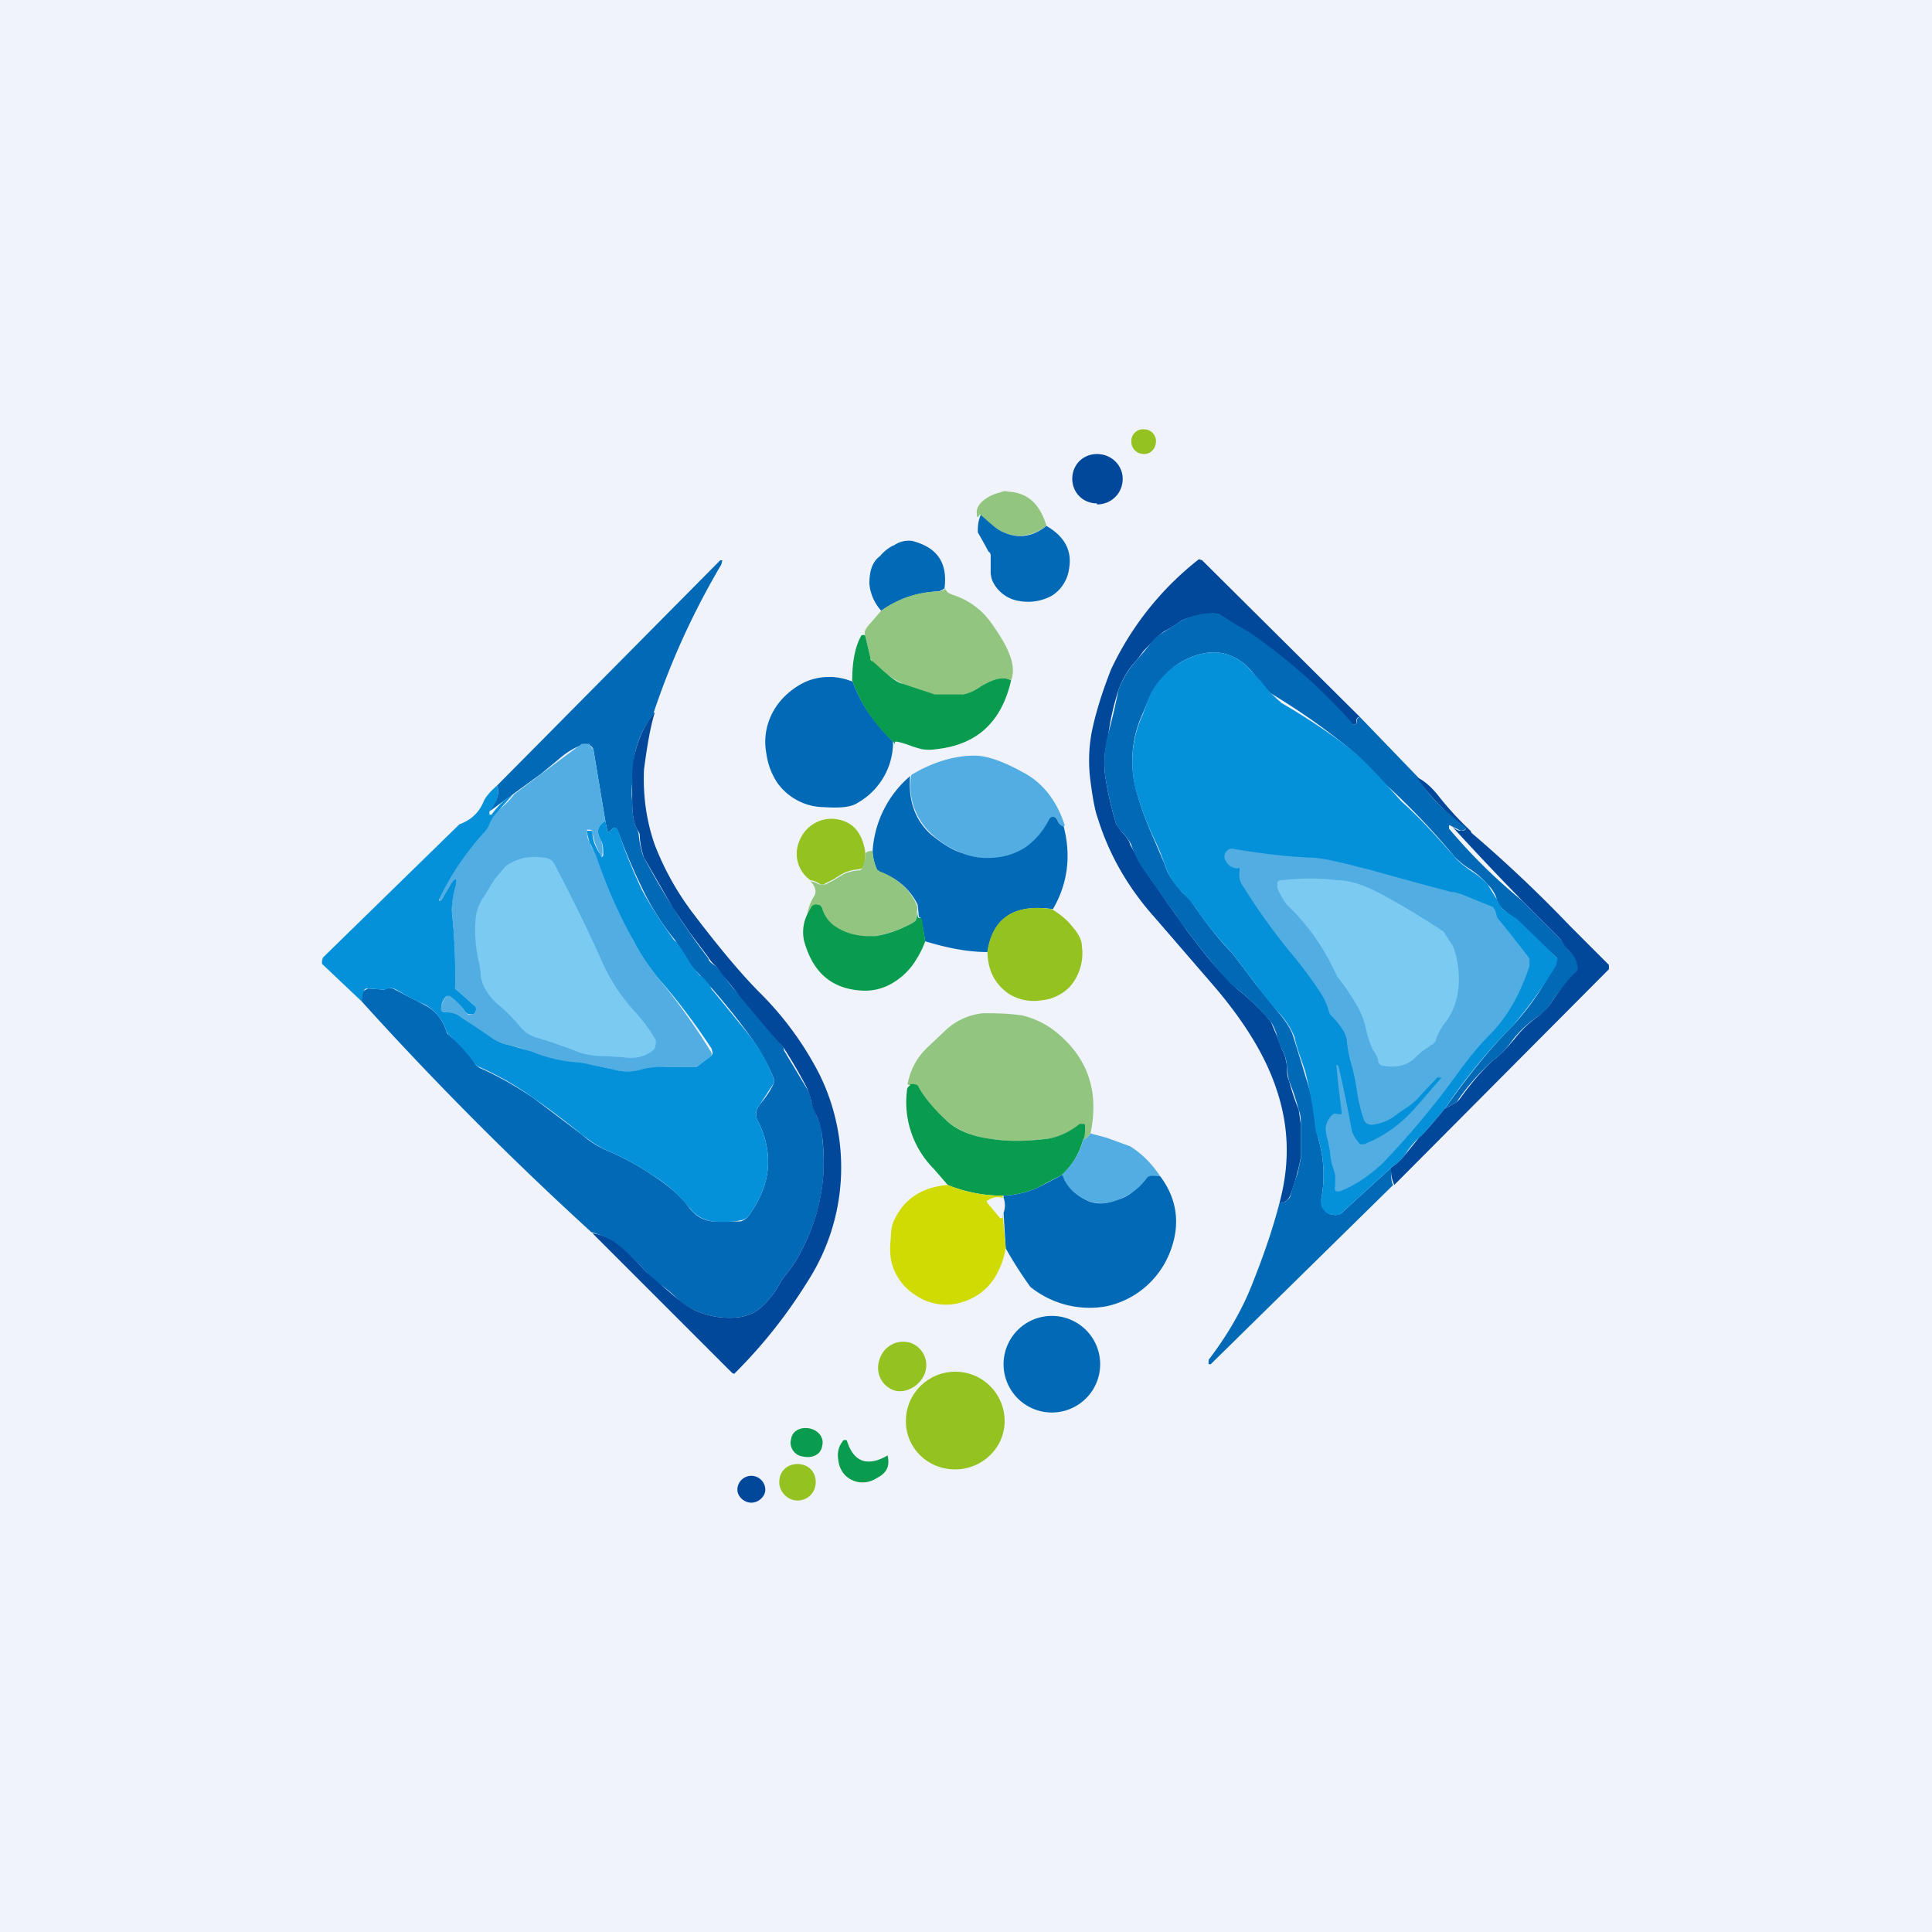 <!-- by TradingView --><svg width="18" height="18" viewBox="0 0 18 18" xmlns="http://www.w3.org/2000/svg"><path fill="#F0F3FA" d="M0 0h18v18H0z"/><path d="M10.66 4.23c.06 0 .11-.05.11-.12a.11.11 0 0 0-.11-.11.11.11 0 0 0-.12.11c0 .07.05.12.12.12Z" fill="#93C221"/><path d="M10.22 4.7c.13 0 .24-.1.24-.24 0-.12-.1-.23-.24-.23-.13 0-.23.1-.23.23s.1.23.23.23Z" fill="#01479A"/><path d="M9.75 4.9c-.14.1-.28.12-.42.05a.76.76 0 0 1-.2-.16c-.02.04-.03.04-.03-.02 0-.05.04-.1.11-.14a.39.39 0 0 1 .1-.04c.03-.01.05-.02.08-.01.19.01.3.12.36.32Z" fill="#92C680"/><path d="M9.14 4.8c.07.06.13.12.19.15.14.07.28.06.42-.05.17.1.24.23.21.4a.35.35 0 0 1-.16.25.46.46 0 0 1-.3.05.33.33 0 0 1-.25-.18.24.24 0 0 1-.02-.08v-.16c0-.01 0-.03-.02-.04a5.43 5.43 0 0 0-.1-.18c0-.05 0-.1.03-.17ZM8.8 5.48a.12.12 0 0 1-.06.03c-.2.01-.37.07-.53.18a.43.43 0 0 1-.11-.25c0-.11.02-.2.1-.26.04-.05.1-.09.13-.1a.24.24 0 0 1 .17-.04c.23.06.33.2.3.44Z" fill="#0169B6"/><path d="M12.67 6.68c-.03 0-.04.03-.03.06l-.02.01h-.04a5.43 5.43 0 0 0-1.23-1.03.06.06 0 0 0-.04 0 .76.76 0 0 0-.3.06 1.5 1.5 0 0 1-.16.1.45.45 0 0 0-.1.09 1.4 1.4 0 0 0-.1.1 1.8 1.8 0 0 1-.06.08.8.8 0 0 0-.17.28 2.39 2.39 0 0 0-.1.46c-.03.1-.04.23-.02.36a3.09 3.09 0 0 0 .1.43l.05.07c.04.04.07.08.08.12l.11.2a27.82 27.82 0 0 0 .32.46l.09.13.17.22a3.77 3.77 0 0 0 .3.33c.14.11.25.22.32.31l.06.14.04.11c.03.05.04.1.05.16 0 .05 0 .1.02.14a2.08 2.08 0 0 0 .09.27l.02.14v.3a2.3 2.3 0 0 1-.1.36c-.02.04-.05.07-.1.07.1-.37.09-.72-.03-1.07-.1-.3-.29-.61-.56-.93l-.57-.66c-.26-.29-.43-.6-.53-.92-.03-.08-.05-.2-.07-.35-.02-.15-.02-.32.02-.5s.1-.36.17-.54a2.83 2.83 0 0 1 .82-1.03l.03.01 1.47 1.46Z" fill="#01479A"/><path d="M6.1 6.64c-.13.16-.2.34-.2.55-.01.1-.02.19-.01.27 0 .14.02.23.05.27l.01.04c.01.1.03.18.05.22a6.76 6.76 0 0 0 .6.94c0 .02.03.05.07.07l.07.08a.9.9 0 0 0 .16.2l.1.1a13.58 13.58 0 0 0 .3.38c0 .03.02.05.03.07l.18.3c.02.03.04.07.05.14l.05.13c.03.06.05.12.05.2.05.4-.03.77-.23 1.12a.89.89 0 0 1-.08.12.89.89 0 0 0-.08.11.83.83 0 0 1-.19.24.4.4 0 0 1-.18.08.76.76 0 0 1-.42-.06.52.52 0 0 1-.17-.11 1.03 1.03 0 0 0-.14-.12.95.95 0 0 1-.15-.13 1.8 1.8 0 0 0-.27-.25.61.61 0 0 0-.24-.12 31.5 31.5 0 0 1-2.14-2.15c0-.04 0-.07.02-.1l.04-.02.14.01h.01a.1.1 0 0 1 .1 0l.27.14c.1.05.17.13.21.25 0 .02.02.03.03.04.1.08.18.17.25.28l.03.02c.16.07.32.16.5.28l.45.34c.08.07.16.12.26.16.16.07.3.15.4.22.14.09.26.19.34.3.06.08.13.12.22.13h.26c.03-.01.06-.03.08-.06.2-.28.23-.56.09-.86-.04-.06-.03-.12.01-.17.05-.06.1-.13.13-.2v-.04A1.87 1.87 0 0 0 7 9.67 6.04 6.04 0 0 0 6.44 9a1.35 1.35 0 0 1-.07-.11l-.08-.13a2.41 2.41 0 0 1-.3-.47 5.68 5.68 0 0 1-.23-.54c-.02-.05-.04-.05-.07-.01l-.01.01h-.02l-.02-.1-.11-.66a.07.07 0 0 0-.04-.05.08.08 0 0 0-.07 0 .71.71 0 0 0-.21.13l-.17.14a119.24 119.24 0 0 0-.48.35c.07-.1.1-.17.07-.24l2.08-2.1h.02l-.01.04c-.26.44-.47.9-.63 1.38Z" fill="#0169B6"/><path d="m8.8 5.48.03.04.04.02a.7.7 0 0 1 .37.27c.07.1.12.18.15.25.05.11.06.2.03.28-.07-.04-.16-.02-.29.06a.39.39 0 0 1-.16.07.78.78 0 0 1-.27 0l-.29-.1a1.09 1.09 0 0 1-.28-.2.06.06 0 0 1-.02-.04l-.05-.21c-.01-.03 0-.05.02-.08l.13-.15a.94.94 0 0 1 .53-.18c.02 0 .04 0 .07-.03Z" fill="#92C680"/><path d="m12.67 6.68.54.56c.08.15.22.3.42.44.04.03.04.05-.02.06l-.1-.05h-.01v.03a5.12 5.12 0 0 0 .68.67 27.46 27.46 0 0 0 .36.36l.07.1c.06.04.08.1.1.17l-.02.04c-.09.08-.16.17-.23.27a.49.49 0 0 1-.13.14.99.99 0 0 0-.23.21c-.05.07-.11.14-.19.2a2.02 2.02 0 0 0-.34.39l-.11.06c.2-.28.4-.54.64-.78a2.36 2.36 0 0 0 .41-.62 16.25 16.25 0 0 0-.52-.47.2.2 0 0 1-.05-.1.34.34 0 0 0-.08-.12.78.78 0 0 0-.16-.14.76.76 0 0 1-.15-.12 6.72 6.72 0 0 0-.67-.7 2.78 2.78 0 0 0-.3-.3 6.18 6.18 0 0 0-.74-.52 1.42 1.42 0 0 1-.1-.1c-.05-.08-.1-.13-.14-.17-.17-.14-.37-.15-.6-.02a.7.7 0 0 0-.17.15.62.62 0 0 0-.13.2l-.05.12a1.05 1.05 0 0 0-.07.7c.04.16.1.32.18.5l.09.21c.03.1.09.18.17.27.05.04.09.09.12.14.1.14.21.29.34.42l.22.29.2.25c.07.08.13.17.15.24a30.23 30.23 0 0 1 .17.56 4.58 4.58 0 0 1 .06.38 1.2 1.2 0 0 1 .03.57c0 .04 0 .08.03.1.03.04.06.05.11.05l.04-.01.47-.43c0 .07 0 .13.02.16l-1.7 1.67h-.02v-.04c.16-.21.3-.44.4-.69.1-.25.19-.5.26-.77.05 0 .08-.03.1-.06a2.69 2.69 0 0 1 .07-.22l.03-.14v-.3c0-.05 0-.1-.02-.15a2.31 2.31 0 0 0-.09-.27.7.7 0 0 1-.02-.14.37.37 0 0 0-.05-.16.6.6 0 0 1-.04-.11.43.43 0 0 0-.06-.14 2.1 2.1 0 0 0-.32-.31c-.06-.04-.1-.1-.16-.16l-.14-.17-.17-.22a.75.75 0 0 1-.09-.13 27.8 27.8 0 0 1-.32-.45.85.85 0 0 1-.1-.21.44.44 0 0 0-.09-.12.64.64 0 0 1-.05-.07 3.09 3.09 0 0 1-.1-.43c-.02-.13-.01-.25.01-.36a5.69 5.69 0 0 0 .11-.46c.04-.11.1-.2.17-.28l.07-.08.08-.1a.45.45 0 0 1 .1-.08l.17-.11a.77.77 0 0 1 .3-.07l.05.01.14.09.14.08a5.43 5.43 0 0 1 .97.86h.01l.02-.01c0-.03 0-.05.03-.06Z" fill="#0169B6"/><path d="m8.06 5.92.05.21c0 .01 0 .03.02.03.13.12.22.2.28.21l.3.1h.26a.4.4 0 0 0 .16-.07c.13-.08.22-.1.29-.06-.09.39-.32.6-.7.64a.4.4 0 0 1-.13 0 .9.9 0 0 1-.1-.03.98.98 0 0 0-.13-.04h-.02l-.01.03v-.02l-.01-.01c-.18-.16-.3-.35-.38-.57 0-.15.02-.3.08-.41 0-.01.02-.02.04-.01Z" fill="#099B4E"/><path d="M13.46 10.33c-.1.12-.18.22-.24.27a.77.77 0 0 0-.13.16.52.52 0 0 1-.13.12l-.47.43a.06.06 0 0 1-.04.01c-.05 0-.09-.01-.11-.04-.03-.03-.04-.07-.03-.11a1.2 1.2 0 0 0-.03-.57.36.36 0 0 1-.03-.14 4.55 4.55 0 0 0-.09-.48c-.04-.12-.08-.22-.1-.32a.76.76 0 0 0-.16-.24 3.56 3.56 0 0 1-.2-.25l-.22-.29a3.24 3.24 0 0 1-.34-.42.94.94 0 0 0-.12-.14.67.67 0 0 1-.17-.27 1.96 1.96 0 0 0-.09-.22 2.87 2.87 0 0 1-.18-.48 1.05 1.05 0 0 1 .07-.7l.05-.14a.62.62 0 0 1 .13-.2.7.7 0 0 1 .17-.14c.23-.13.43-.12.6.02l.15.16.08.1.11.1c.24.14.45.28.63.42.08.06.18.16.31.3l.18.2c.17.15.33.33.49.51.03.04.08.08.15.13a.78.78 0 0 1 .16.13l.08.13.05.09a.6.6 0 0 0 .08.06l.06.04a16.28 16.28 0 0 1 .38.37l-.01.06a4.2 4.2 0 0 1-.4.56c-.24.24-.45.5-.64.78Z" fill="#0591DA"/><path d="M7.94 6.34c.08.22.2.4.38.57v.03a.65.65 0 0 1-.33.54c-.06.04-.16.05-.31.04a.54.54 0 0 1-.44-.23.65.65 0 0 1-.1-.27.58.58 0 0 1 .01-.26.61.61 0 0 1 .13-.24.7.7 0 0 1 .23-.17.56.56 0 0 1 .43 0Z" fill="#0169B6"/><path d="M6.1 6.64c-.04.13-.07.3-.1.53-.01.24.02.47.1.7a2.6 2.6 0 0 0 .35.63c.25.33.46.58.63.75a3 3 0 0 1 .55.75 1.96 1.96 0 0 1-.1 1.93 4.7 4.7 0 0 1-.69.87l-.02-.01-1.3-1.3c.08.01.16.05.23.1.1.08.18.16.27.26l.15.13.14.12c.05.04.1.08.17.11a.76.76 0 0 0 .42.06.4.4 0 0 0 .18-.08.83.83 0 0 0 .19-.24.89.89 0 0 1 .08-.11.9.9 0 0 0 .08-.12c.2-.35.28-.73.23-1.13a.54.54 0 0 0-.05-.19.6.6 0 0 1-.05-.13.55.55 0 0 0-.05-.15 4.88 4.88 0 0 0-.21-.36A13.58 13.58 0 0 1 6.67 9a.27.27 0 0 1-.07-.08l-.18-.24-.15-.22L6 7.99a.7.7 0 0 1-.04-.22l-.02-.04c-.03-.04-.05-.13-.05-.27V7.2c.01-.2.08-.4.2-.55Z" fill="#01479A"/><path d="M5.64 7.65c-.07.04-.09.1-.04.18.01.03.02.08.01.14 0 .02 0 .02-.01 0a.55.55 0 0 1-.08-.21c0-.02-.01-.03-.03-.03h-.02v.02c0 .03 0 .07.03.1 0 .03.02.06.05.1l.07.14c.06.2.16.43.28.67.07.14.15.25.23.35a6.03 6.03 0 0 1 .5.7c0 .02 0 .03-.02.04l-.12.09a13.6 13.6 0 0 0-.28 0c-.08 0-.15.01-.22.03a.61.61 0 0 1-.3-.01 2.4 2.4 0 0 0-.28-.05 1.7 1.7 0 0 1-.45-.1.97.97 0 0 0-.2-.07.43.43 0 0 1-.16-.06 6.6 6.6 0 0 1-.3-.2.26.26 0 0 0-.16-.05c-.02 0-.03-.01-.03-.03 0-.04.02-.08.05-.12h.03c.06.03.1.08.14.14.02.03.04.04.07.03.02 0 .03-.02.03-.03l-.01-.05-.18-.16a5.62 5.62 0 0 0-.03-.72c0-.06 0-.15.04-.25.01-.06 0-.07-.04-.02l-.1.17H4.1l-.01-.01v-.01c.1-.23.25-.43.41-.6a.32.32 0 0 0 .06-.1.3.3 0 0 1 .06-.1c.06-.05.12-.1.17-.17a122.6 122.6 0 0 1 .63-.47h.07l.04.06.11.66ZM9.91 7.7a.09.09 0 0 1-.06-.06.04.04 0 0 0-.04-.03c-.02 0-.03.01-.04.03a.6.6 0 0 1-.5.36.7.7 0 0 1-.3-.05.84.84 0 0 1-.28-.17.61.61 0 0 1-.2-.56c.2-.12.4-.18.59-.18.11 0 .26.05.44.15.2.1.33.28.4.5Z" fill="#51ADE2"/><path d="M8.48 7.22c-.02.23.04.42.2.56.1.08.19.14.29.17.1.04.2.05.3.04a.6.6 0 0 0 .29-.1.68.68 0 0 0 .21-.25c.01-.02.02-.03.04-.03s.03.01.04.03c.01.03.03.05.06.06.07.27.04.53-.1.77-.36-.05-.56.08-.61.4-.19 0-.38-.04-.58-.1a4.53 4.53 0 0 0-.04-.22c-.01 0-.02 0-.02-.02l-.01-.1a.57.57 0 0 0-.35-.3.05.05 0 0 1-.03-.03.46.46 0 0 1-.04-.17 1 1 0 0 1 .35-.7Z" fill="#0169B6"/><path d="M13.2 7.24c.08.04.14.1.19.16a2.87 2.87 0 0 0 .3.33l.01.01.01.02a12.46 12.46 0 0 1 .92.87l.36.36v.04l-2 2.01a.35.35 0 0 1-.03-.16.53.53 0 0 0 .13-.12l.13-.16c.06-.05.14-.15.24-.27l.11-.06.03-.03c.1-.14.2-.26.31-.36.08-.06.14-.13.2-.2a.99.99 0 0 1 .22-.21c.05-.04.1-.09.13-.14.07-.1.14-.2.22-.27a.05.05 0 0 0 .02-.04.25.25 0 0 0-.09-.17.54.54 0 0 1-.07-.1 27.57 27.57 0 0 1-1.02-1.06c.03.03.06.05.09.05.06 0 .06-.03.01-.06-.19-.14-.33-.3-.42-.44Z" fill="#01479A"/><path d="M4.63 7.32c.03.07 0 .15-.07.24v.03h.02a.7.7 0 0 1 .2-.19l-.16.18a.3.3 0 0 0-.06.1.32.32 0 0 1-.06.09 2.43 2.43 0 0 0-.41.61v.01h.02l.1-.17c.04-.05.05-.04.04.02a.8.8 0 0 0-.04.25 5.62 5.62 0 0 1 .03.72l.18.16c.01.01.02.03.01.05 0 .01-.01.03-.03.03-.03 0-.05 0-.07-.03a.5.5 0 0 0-.14-.14h-.03a.17.17 0 0 0-.05.12c0 .02.01.03.03.03.06 0 .11.01.16.05l.3.2c.05.03.1.05.16.06l.2.06c.12.05.27.09.45.1l.29.06c.1.03.2.03.29 0a.86.86 0 0 1 .22-.02 13.6 13.6 0 0 1 .28 0l.12-.09a.06.06 0 0 0 .03-.04l-.01-.04a6.03 6.03 0 0 0-.5-.66c-.08-.1-.16-.21-.23-.35a4.73 4.73 0 0 1-.35-.8.96.96 0 0 1-.05-.1.36.36 0 0 1-.03-.11v-.01h.02c.02 0 .03 0 .03.02 0 .07.03.14.08.21 0 .02.01.02.02 0 0-.06 0-.1-.02-.14-.05-.08-.03-.14.04-.18l.02.1h.02l.01-.01c.03-.04.05-.04.07 0 .07.22.15.4.22.55.08.15.18.3.3.47.03.02.06.07.1.13l.06.1.08.1c.03.01.06.05.1.1 0 .02.02.04.03.05a31.53 31.53 0 0 1 .35.43c.1.13.16.26.21.38v.04l-.13.2c-.04.05-.05.1-.01.17.14.3.11.58-.09.86a.12.12 0 0 1-.08.05.94.94 0 0 1-.26.01.32.32 0 0 1-.21-.12c-.1-.12-.2-.22-.35-.31-.1-.07-.24-.15-.4-.22-.1-.04-.18-.1-.26-.16a7.31 7.31 0 0 0-.45-.34 2.81 2.81 0 0 0-.53-.3c-.07-.1-.16-.2-.25-.28a.1.1 0 0 1-.03-.04.44.44 0 0 0-.2-.25c-.1-.04-.18-.09-.27-.14a.1.1 0 0 0-.1 0h-.02l-.14-.01c-.02 0-.03 0-.04.02a.27.27 0 0 0-.02.1L3 8.98 3 8.95l.01-.03 1.27-1.24c.11-.04.18-.11.22-.2.02-.05.06-.1.13-.16Z" fill="#0591DA"/><path d="M8.06 7.95c0 .05 0 .1-.03.14L8 8.1a.37.37 0 0 0-.13.03.76.76 0 0 0-.1.06l-.08.04a.05.05 0 0 1-.06 0 .2.2 0 0 0-.08-.03.3.3 0 0 1-.1-.37.32.32 0 0 1 .33-.2c.16.02.25.12.28.3Z" fill="#93C221"/><path d="m13.4 10.03-.17.18c-.03.04-.09.09-.17.14a2.8 2.8 0 0 0-.07.05.42.42 0 0 1-.22.08l-.03-.01a.06.06 0 0 1-.03-.03 1.4 1.4 0 0 1-.07-.29 2.05 2.05 0 0 0-.04-.2 1.33 1.33 0 0 1-.05-.23c0-.05-.02-.1-.05-.14a.7.7 0 0 0-.1-.12.08.08 0 0 1-.02-.04.65.65 0 0 0-.07-.16 4.05 4.05 0 0 0-.29-.39 5.56 5.56 0 0 1-.43-.6c-.04-.05-.05-.1-.04-.16 0-.02 0-.03-.02-.02a.12.12 0 0 1-.11-.07.07.07 0 0 1 0-.08.07.07 0 0 1 .08-.03c.24.04.47.07.7.08.1 0 .22.03.35.06l.2.05.47.13.3.08c.06 0 .14.04.24.08l.15.06.02.03.02.07a12.87 12.87 0 0 1 .3.38V9c-.09.27-.21.48-.37.64-.1.1-.18.2-.27.32-.25.35-.5.64-.73.88-.11.1-.24.2-.4.26h-.03a.04.04 0 0 1-.01-.05v-.1a.94.94 0 0 0-.03-.1.81.81 0 0 1-.02-.13l-.02-.1a.44.44 0 0 1-.02-.11.2.2 0 0 1 .07-.13.04.04 0 0 1 .04 0h.04v-.02a11.27 11.27 0 0 1-.05-.44l.02.01a12.22 12.22 0 0 1 .12.58c.01.06.04.1.08.15h.04c.18-.07.33-.18.46-.32a64.65 64.65 0 0 0 .26-.3h-.03Z" fill="#51ADE2"/><path d="M8.13 7.93c0 .06.02.12.04.17l.03.02c.16.06.28.17.34.31.01.06 0 .1-.01.15l-.03.02c-.13.07-.24.1-.33.12a.54.54 0 0 1-.4-.09.3.3 0 0 1-.11-.17.05.05 0 0 0-.04-.03c-.03 0-.04 0-.05.02l-.05.07a.5.5 0 0 1 .07-.18c.02-.04 0-.09-.04-.13a.2.2 0 0 1 .08.03h.06l.08-.04a.76.76 0 0 1 .1-.06.37.37 0 0 1 .12-.03c.02 0 .03 0 .04-.02a.27.27 0 0 0 .03-.14.08.08 0 0 1 .07-.02Z" fill="#92C680"/><path d="m5.8 9.85-.15-.01a.84.84 0 0 1-.24-.03 5.3 5.3 0 0 0-.4-.14.3.3 0 0 1-.16-.1 1.58 1.58 0 0 0-.22-.22.51.51 0 0 1-.1-.12.33.33 0 0 1-.05-.13c0-.07-.02-.13-.03-.19a1.3 1.3 0 0 1-.02-.33.43.43 0 0 1 .08-.23l.1-.16.1-.12c.1-.07.21-.1.35-.08.04 0 .08.02.1.05a15.8 15.8 0 0 1 .45.92 1.7 1.7 0 0 0 .3.46c.1.11.16.2.2.27v.04l-.01.04c-.07.07-.17.1-.3.08ZM12.88 9.93a.06.06 0 0 1-.04-.04c0-.03-.02-.07-.05-.11a.87.87 0 0 1-.06-.18.76.76 0 0 0-.07-.2 2.22 2.22 0 0 0-.2-.3 4.1 4.1 0 0 1-.07-.14 2.02 2.02 0 0 0-.4-.53.68.68 0 0 1-.09-.16v-.05a.05.05 0 0 1 .05-.02c.18-.02.35-.02.5 0 .13 0 .27.05.42.13a7.41 7.41 0 0 1 .58.35l.09.14a.9.9 0 0 1 .05.36c-.01.13-.05.25-.12.34a.57.57 0 0 0-.09.16c0 .02-.02.04-.03.05 0 0-.02 0-.03.02a.54.54 0 0 0-.13.1c-.08.08-.18.1-.3.08Z" fill="#7BCAF2"/><path d="m8.54 8.43.01.1c0 .02.01.03.03.02l.01.02.03.2a.9.9 0 0 1-.09.18.62.62 0 0 1-.2.2.5.5 0 0 1-.28.08c-.3-.01-.48-.17-.56-.47a.38.38 0 0 1 .03-.24l.04-.07a.05.05 0 0 1 .06-.02c.02 0 .03.01.04.03a.3.3 0 0 0 .12.17c.12.08.25.1.39.09.1-.02.2-.05.33-.12l.03-.02a.26.26 0 0 0 .01-.15Z" fill="#099B4E"/><path d="M9.8 8.47c.08.05.14.1.18.15.06.07.1.13.1.2a.47.47 0 0 1-.11.37.42.42 0 0 1-.27.13.44.44 0 0 1-.3-.06c-.13-.09-.2-.22-.2-.4.05-.31.25-.44.6-.39Z" fill="#93C221"/><path d="M10.16 10.56a.15.15 0 0 1-.07.06.33.33 0 0 0 .02-.13c0-.01 0-.02-.02-.02h-.02a.64.64 0 0 1-.31.14c-.18.02-.35.03-.53 0a.8.8 0 0 1-.39-.15c-.11-.1-.2-.2-.28-.33-.01-.02-.04-.03-.08-.02-.02 0-.03-.01-.02-.03.03-.14.1-.25.2-.34l.17-.16a.6.6 0 0 1 .33-.14c.1 0 .22 0 .36.02.13.03.25.09.36.19.26.23.36.53.28.91Z" fill="#92C680"/><path d="M8.48 10.1c.04 0 .07 0 .08.03.07.12.17.23.28.33.1.08.23.13.39.15.18.03.35.02.53 0a.64.64 0 0 0 .3-.14h.03c.01 0 .02 0 .02.02 0 .05 0 .1-.02.13a.67.67 0 0 1-.2.33 3.1 3.1 0 0 0-.21.11.87.87 0 0 1-.34.08c-.16 0-.34-.03-.51-.1l-.13-.15a.88.88 0 0 1-.25-.73c0-.03.02-.04.03-.05Z" fill="#099B4E"/><path d="m10.16 10.56.15.04.22.08c.11.07.2.16.28.28-.07-.01-.11 0-.13.02a.57.57 0 0 1-.27.2.36.36 0 0 1-.33-.02c-.1-.06-.16-.14-.19-.21.1-.1.17-.2.2-.33a.15.15 0 0 0 .07-.06Z" fill="#51ADE2"/><path d="M9.9 10.95c.02.07.08.15.18.21.1.06.2.07.33.02.06-.02.1-.04.15-.08a.57.57 0 0 0 .12-.12c.02-.03.06-.03.13-.02.15.2.19.43.1.68a.82.82 0 0 1-.6.53.88.88 0 0 1-.71-.18 3.73 3.73 0 0 1-.23-.36l-.02-.33a.2.2 0 0 0 0-.14v-.02a.87.87 0 0 0 .33-.08l.21-.11Z" fill="#0169B6"/><path d="M8.83 11.04c.17.07.34.1.51.1v.02a.15.15 0 0 0-.13.02c-.02 0-.02.02 0 .04l.1.12.01.01h.02v-.05l.03.33c-.05.26-.18.43-.4.5a.5.5 0 0 1-.45-.07.5.5 0 0 1-.22-.33.77.77 0 0 1 0-.2c0-.06.01-.13.04-.18.09-.18.25-.29.49-.31Z" fill="#CFDB02"/><path d="M9.8 13.16a.45.45 0 1 0 0-.9.45.45 0 1 0 0 .9Z" fill="#0169B6"/><path d="M8.2 12.65c-.05.12 0 .25.12.3.11.04.24-.03.29-.14a.22.22 0 0 0-.13-.3.23.23 0 0 0-.28.14Z" fill="#93C221"/><path d="M8.9 13.69c.25 0 .46-.2.46-.45s-.2-.46-.46-.46c-.25 0-.46.2-.46.46 0 .25.2.45.46.45Z" fill="#93C221"/><path d="M7.48 13.57c.09.02.17-.02.18-.1.02-.07-.03-.14-.11-.16-.09-.02-.17.02-.18.1-.02.07.03.15.11.16ZM7.89 13.42c.06.2.19.25.38.14.02.09 0 .16-.1.21a.24.24 0 0 1-.16.04.23.23 0 0 1-.14-.07.24.24 0 0 1-.06-.14c-.01-.06 0-.12.04-.17 0-.01.02-.02.04-.01Z" fill="#099B4E"/><path d="M7.43 13.98c.1 0 .17-.08.17-.17 0-.1-.07-.17-.17-.17s-.17.07-.17.17c0 .09.08.17.17.17Z" fill="#93C221"/><path d="M7 14c.07 0 .13-.06.13-.12a.13.13 0 0 0-.13-.13.13.13 0 0 0-.13.13c0 .06.06.12.13.12Z" fill="#01479A"/></svg>